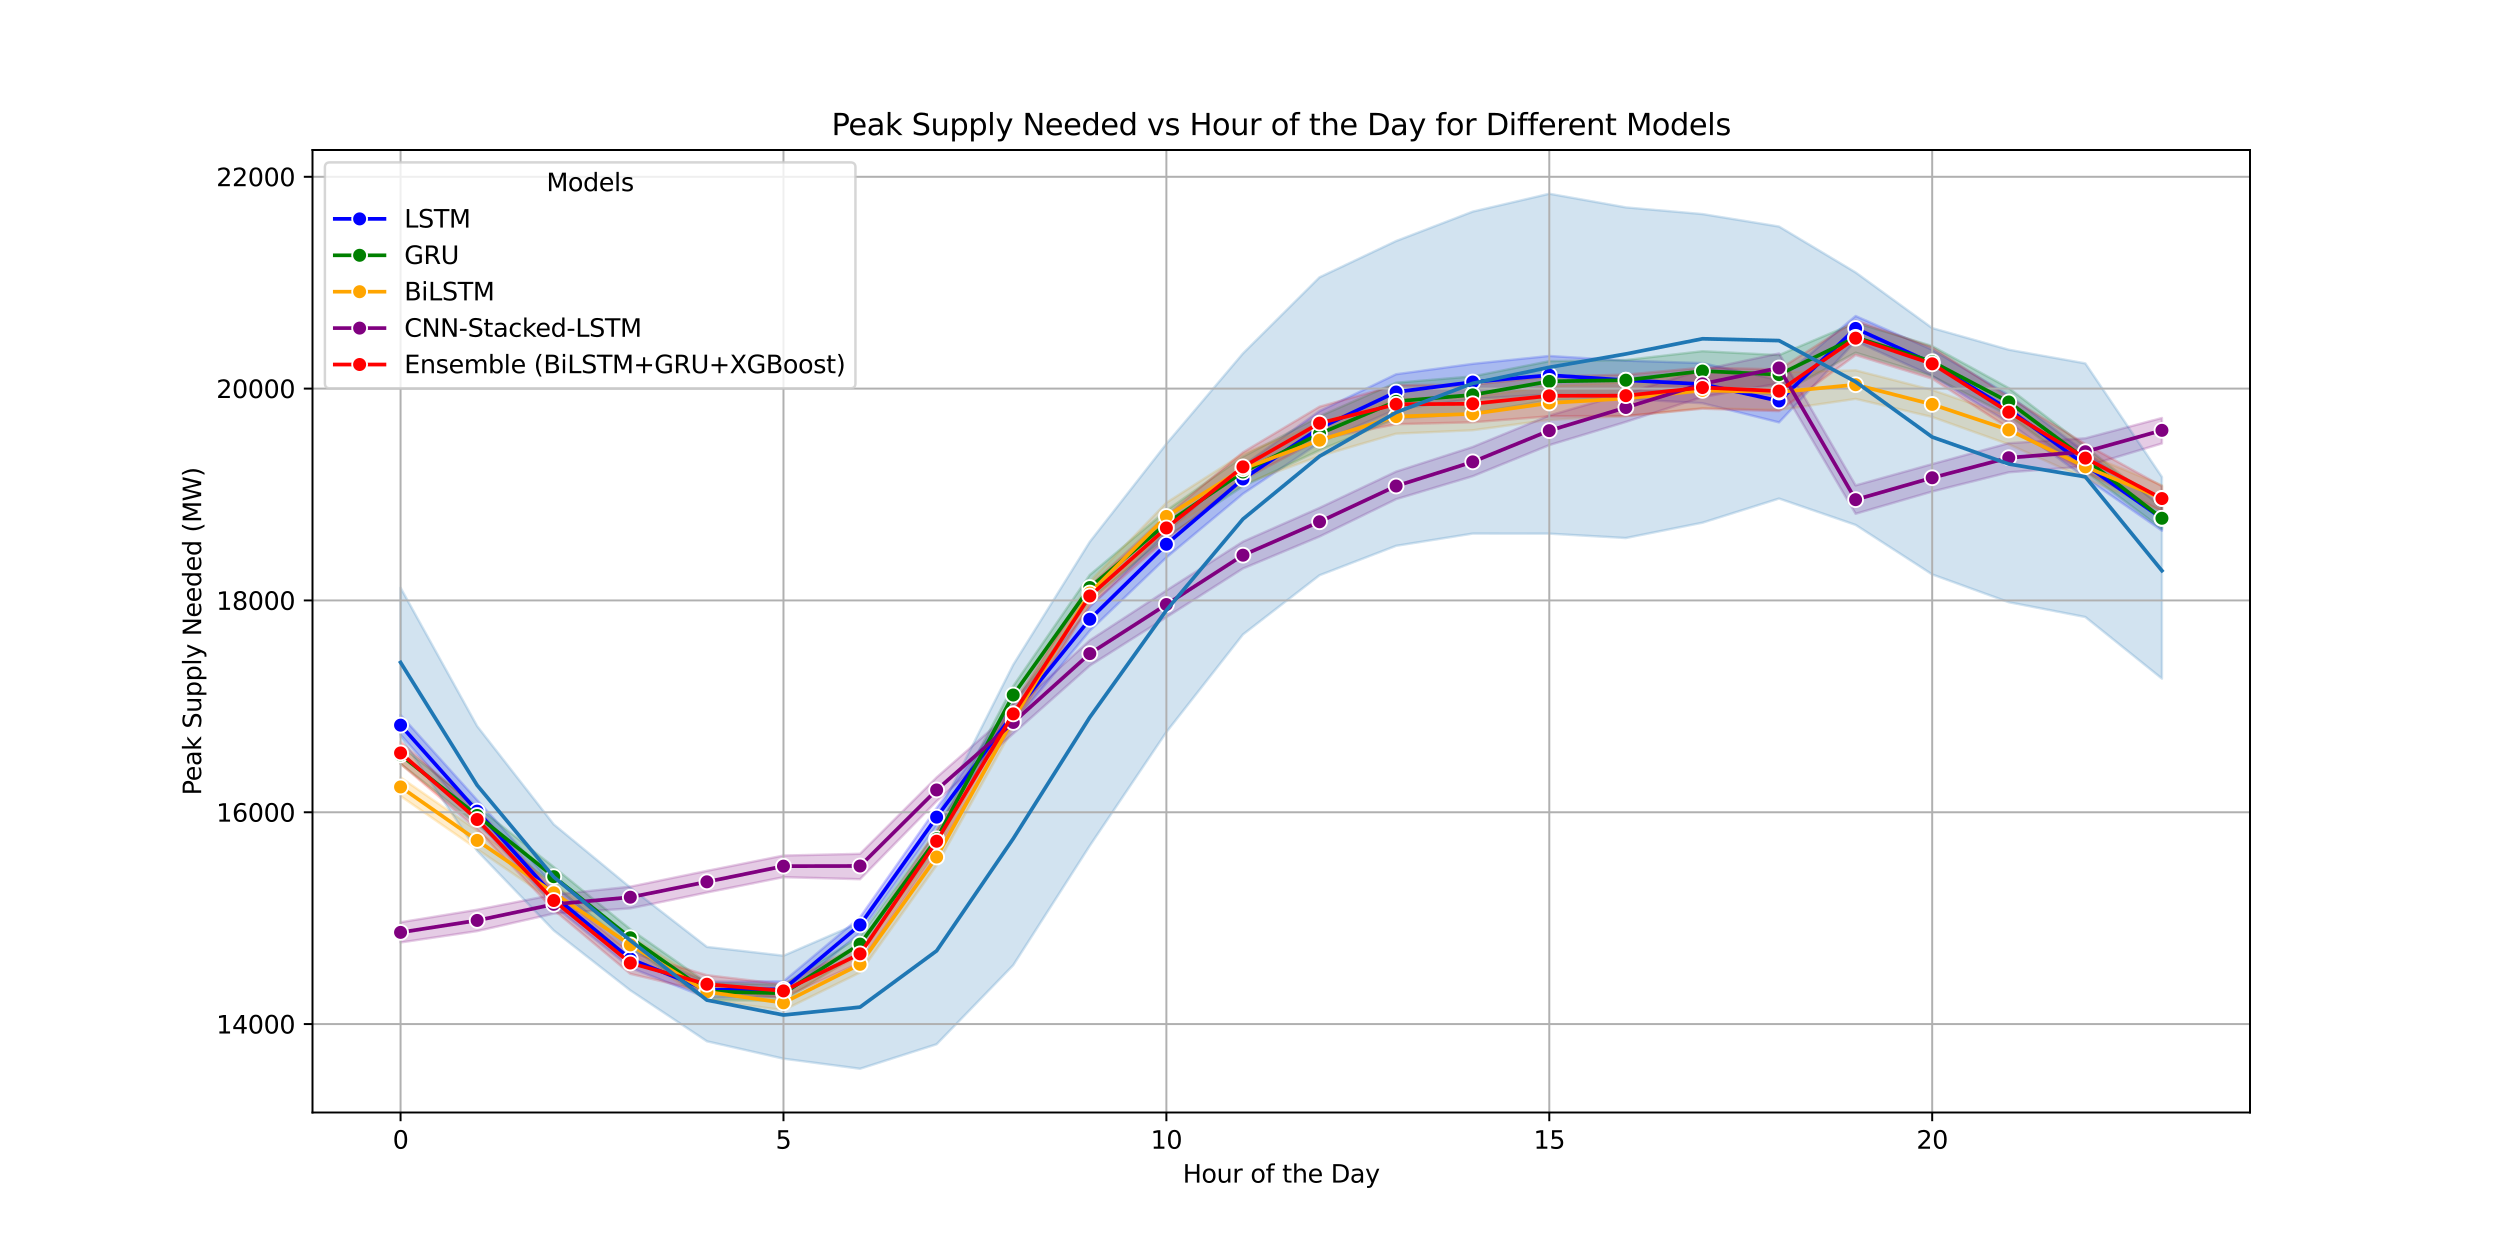<?xml version="1.0" encoding="utf-8" standalone="no"?>
<!DOCTYPE svg PUBLIC "-//W3C//DTD SVG 1.1//EN"
  "http://www.w3.org/Graphics/SVG/1.1/DTD/svg11.dtd">
<svg xmlns:xlink="http://www.w3.org/1999/xlink" width="1008pt" height="504pt" viewBox="0 0 1008 504" xmlns="http://www.w3.org/2000/svg" version="1.1">
 <defs>
  <style type="text/css">*{stroke-linejoin: round; stroke-linecap: butt}</style>
 </defs>
 <g id="figure_1">
  <g id="patch_1">
   <path d="M 0 504 
L 1008 504 
L 1008 0 
L 0 0 
z
" style="fill: #ffffff"/>
  </g>
  <g id="axes_1">
   <g id="patch_2">
    <path d="M 126 448.56 
L 907.2 448.56 
L 907.2 60.48 
L 126 60.48 
z
" style="fill: #ffffff"/>
   </g>
   <g id="PolyCollection_1">
    <defs>
     <path id="madea294d1d" d="M 161.509 -215.728 
L 161.509 -207.751 
L 192.387 -172.865 
L 223.264 -138.81 
L 254.142 -113.8 
L 285.019 -101.68 
L 315.896 -102.101 
L 346.774 -127.878 
L 377.651 -171.095 
L 408.529 -212.394 
L 439.406 -249.679 
L 470.284 -279.207 
L 501.161 -304.906 
L 532.039 -325.508 
L 562.916 -338.934 
L 593.794 -343.19 
L 624.671 -344.989 
L 655.549 -343.156 
L 686.426 -341.421 
L 717.304 -333.683 
L 748.181 -366.42 
L 779.058 -352.438 
L 809.936 -333.578 
L 840.813 -311.384 
L 871.691 -290.036 
L 871.691 -300.449 
L 871.691 -300.449 
L 840.813 -321.611 
L 809.936 -344.71 
L 779.058 -362.984 
L 748.181 -376.587 
L 717.304 -350.727 
L 686.426 -357.594 
L 655.549 -358.589 
L 624.671 -360.479 
L 593.794 -357.29 
L 562.916 -353.114 
L 532.039 -338.233 
L 501.161 -316.288 
L 470.284 -289.704 
L 439.406 -259.222 
L 408.529 -220.287 
L 377.651 -178.207 
L 346.774 -134.173 
L 315.896 -108.315 
L 285.019 -108.201 
L 254.142 -121.208 
L 223.264 -147.237 
L 192.387 -181.424 
L 161.509 -215.728 
z
" style="stroke: #0000ff; stroke-opacity: 0.2"/>
    </defs>
    <g clip-path="url(#p6e35765037)">
     <use xlink:href="#madea294d1d" x="0" y="504" style="fill: #0000ff; fill-opacity: 0.2; stroke: #0000ff; stroke-opacity: 0.2"/>
    </g>
   </g>
   <g id="PolyCollection_2">
    <defs>
     <path id="mf872796148" d="M 161.509 -203.305 
L 161.509 -196.052 
L 192.387 -171.492 
L 223.264 -147.05 
L 254.142 -122.192 
L 285.019 -100.728 
L 315.896 -100.506 
L 346.774 -119.952 
L 377.651 -162.575 
L 408.529 -219.931 
L 439.406 -261.97 
L 470.284 -287.455 
L 501.161 -307.935 
L 532.039 -322.468 
L 562.916 -335.183 
L 593.794 -337.282 
L 624.671 -342.72 
L 655.549 -343.22 
L 686.426 -346.8 
L 717.304 -344.957 
L 748.181 -361.798 
L 779.058 -352.342 
L 809.936 -336.379 
L 840.813 -313.997 
L 871.691 -290.695 
L 871.691 -299.463 
L 871.691 -299.463 
L 840.813 -323.957 
L 809.936 -347.512 
L 779.058 -364.45 
L 748.181 -373.887 
L 717.304 -360.82 
L 686.426 -362.398 
L 655.549 -358.843 
L 624.671 -358.379 
L 593.794 -352.234 
L 562.916 -349.683 
L 532.039 -336.15 
L 501.161 -319.875 
L 470.284 -298.133 
L 439.406 -272.202 
L 408.529 -227.371 
L 377.651 -169.069 
L 346.774 -126.488 
L 315.896 -106.971 
L 285.019 -107.773 
L 254.142 -129.336 
L 223.264 -154.433 
L 192.387 -178.805 
L 161.509 -203.305 
z
" style="stroke: #008000; stroke-opacity: 0.2"/>
    </defs>
    <g clip-path="url(#p6e35765037)">
     <use xlink:href="#mf872796148" x="0" y="504" style="fill: #008000; fill-opacity: 0.2; stroke: #008000; stroke-opacity: 0.2"/>
    </g>
   </g>
   <g id="PolyCollection_3">
    <defs>
     <path id="ma060d87caa" d="M 161.509 -190.566 
L 161.509 -183.022 
L 192.387 -161.616 
L 223.264 -140.484 
L 254.142 -119.79 
L 285.019 -100.802 
L 315.896 -96.694 
L 346.774 -111.898 
L 377.651 -155.073 
L 408.529 -210.511 
L 439.406 -260.55 
L 470.284 -290.296 
L 501.161 -308.802 
L 532.039 -320.076 
L 562.916 -329.138 
L 593.794 -330.53 
L 624.671 -334.708 
L 655.549 -336.215 
L 686.426 -339.48 
L 717.304 -338.668 
L 748.181 -343.169 
L 779.058 -335.861 
L 809.936 -324.844 
L 840.813 -310.997 
L 871.691 -297.909 
L 871.691 -308.358 
L 871.691 -308.358 
L 840.813 -321.067 
L 809.936 -336.164 
L 779.058 -346.771 
L 748.181 -354.69 
L 717.304 -353.964 
L 686.426 -353.869 
L 655.549 -349.881 
L 624.671 -348.328 
L 593.794 -343.9 
L 562.916 -343.269 
L 532.039 -333.492 
L 501.161 -321.043 
L 470.284 -301.291 
L 439.406 -269.469 
L 408.529 -217.453 
L 377.651 -161.928 
L 346.774 -118.755 
L 315.896 -102.513 
L 285.019 -107.372 
L 254.142 -126.451 
L 223.264 -147.57 
L 192.387 -169.091 
L 161.509 -190.566 
z
" style="stroke: #ffa500; stroke-opacity: 0.2"/>
    </defs>
    <g clip-path="url(#p6e35765037)">
     <use xlink:href="#ma060d87caa" x="0" y="504" style="fill: #ffa500; fill-opacity: 0.2; stroke: #ffa500; stroke-opacity: 0.2"/>
    </g>
   </g>
   <g id="PolyCollection_4">
    <defs>
     <path id="md20a9b4d56" d="M 161.509 -132.149 
L 161.509 -123.996 
L 192.387 -128.576 
L 223.264 -135.648 
L 254.142 -137.735 
L 285.019 -144.14 
L 315.896 -150.328 
L 346.774 -149.503 
L 377.651 -180.989 
L 408.529 -208.182 
L 439.406 -235.61 
L 470.284 -255.134 
L 501.161 -274.78 
L 532.039 -287.672 
L 562.916 -302.736 
L 593.794 -311.991 
L 624.671 -324.539 
L 655.549 -333.891 
L 686.426 -343.924 
L 717.304 -349.404 
L 748.181 -296.848 
L 779.058 -305.815 
L 809.936 -313.561 
L 840.813 -315.929 
L 871.691 -325.191 
L 871.691 -335.466 
L 871.691 -335.466 
L 840.813 -327.283 
L 809.936 -325.302 
L 779.058 -316.879 
L 748.181 -308.285 
L 717.304 -361.495 
L 686.426 -354.896 
L 655.549 -345.36 
L 624.671 -336.453 
L 593.794 -323.795 
L 562.916 -313.853 
L 532.039 -299.233 
L 501.161 -285.615 
L 470.284 -265.927 
L 439.406 -245.808 
L 408.529 -217.726 
L 377.651 -190.553 
L 346.774 -159.742 
L 315.896 -159.039 
L 285.019 -152.872 
L 254.142 -146.498 
L 223.264 -143.26 
L 192.387 -137.198 
L 161.509 -132.149 
z
" style="stroke: #800080; stroke-opacity: 0.2"/>
    </defs>
    <g clip-path="url(#p6e35765037)">
     <use xlink:href="#md20a9b4d56" x="0" y="504" style="fill: #800080; fill-opacity: 0.2; stroke: #800080; stroke-opacity: 0.2"/>
    </g>
   </g>
   <g id="PolyCollection_5">
    <defs>
     <path id="mffa51ea2aa" d="M 161.509 -204.914 
L 161.509 -195.989 
L 192.387 -169.641 
L 223.264 -137.144 
L 254.142 -111.349 
L 285.019 -103.96 
L 315.896 -101.78 
L 346.774 -115.814 
L 377.651 -160.636 
L 408.529 -212.494 
L 439.406 -259.757 
L 470.284 -286.508 
L 501.161 -310.557 
L 532.039 -326.889 
L 562.916 -332.963 
L 593.794 -333.735 
L 624.671 -336.147 
L 655.549 -336.269 
L 686.426 -339.214 
L 717.304 -338.24 
L 748.181 -360.833 
L 779.058 -351.295 
L 809.936 -331.409 
L 840.813 -313.769 
L 871.691 -297.859 
L 871.691 -307.974 
L 871.691 -307.974 
L 840.813 -324.959 
L 809.936 -343.904 
L 779.058 -363.975 
L 748.181 -374.728 
L 717.304 -355.062 
L 686.426 -355.762 
L 655.549 -352.961 
L 624.671 -352.164 
L 593.794 -348.868 
L 562.916 -348.737 
L 532.039 -340.02 
L 501.161 -321.641 
L 470.284 -296.086 
L 439.406 -267.768 
L 408.529 -220.237 
L 377.651 -169.181 
L 346.774 -123.103 
L 315.896 -107.108 
L 285.019 -110.82 
L 254.142 -120.017 
L 223.264 -144.759 
L 192.387 -177.659 
L 161.509 -204.914 
z
" style="stroke: #ff0000; stroke-opacity: 0.2"/>
    </defs>
    <g clip-path="url(#p6e35765037)">
     <use xlink:href="#mffa51ea2aa" x="0" y="504" style="fill: #ff0000; fill-opacity: 0.2; stroke: #ff0000; stroke-opacity: 0.2"/>
    </g>
   </g>
   <g id="PolyCollection_6">
    <defs>
     <path id="md6f88cf146" d="M 161.509 -267.013 
L 161.509 -206.782 
L 192.387 -160.934 
L 223.264 -128.829 
L 254.142 -104.675 
L 285.019 -84.147 
L 315.896 -77.133 
L 346.774 -73.08 
L 377.651 -82.962 
L 408.529 -114.83 
L 439.406 -163.002 
L 470.284 -208.802 
L 501.161 -248.176 
L 532.039 -272.058 
L 562.916 -283.93 
L 593.794 -288.862 
L 624.671 -288.83 
L 655.549 -287.069 
L 686.426 -293.25 
L 717.304 -302.976 
L 748.181 -292.353 
L 779.058 -272.389 
L 809.936 -261.19 
L 840.813 -255.211 
L 871.691 -230.389 
L 871.691 -311.688 
L 871.691 -311.688 
L 840.813 -357.478 
L 809.936 -362.987 
L 779.058 -371.72 
L 748.181 -394.161 
L 717.304 -412.652 
L 686.426 -417.681 
L 655.549 -420.371 
L 624.671 -425.88 
L 593.794 -418.674 
L 562.916 -406.823 
L 532.039 -392.197 
L 501.161 -361.492 
L 470.284 -325.044 
L 439.406 -285.542 
L 408.529 -235.973 
L 377.651 -174.809 
L 346.774 -132.008 
L 315.896 -118.652 
L 285.019 -122.208 
L 254.142 -146.15 
L 223.264 -171.628 
L 192.387 -211.215 
L 161.509 -267.013 
z
" style="stroke: #1f77b4; stroke-opacity: 0.2"/>
    </defs>
    <g clip-path="url(#p6e35765037)">
     <use xlink:href="#md6f88cf146" x="0" y="504" style="fill: #1f77b4; fill-opacity: 0.2; stroke: #1f77b4; stroke-opacity: 0.2"/>
    </g>
   </g>
   <g id="matplotlib.axis_1">
    <g id="xtick_1">
     <g id="line2d_1">
      <path d="M 161.509 448.56 
L 161.509 60.48 
" clip-path="url(#p6e35765037)" style="fill: none; stroke: #b0b0b0; stroke-width: 0.8; stroke-linecap: square"/>
     </g>
     <g id="line2d_2">
      <defs>
       <path id="mf807bd1ce1" d="M 0 0 
L 0 3.5 
" style="stroke: #000000; stroke-width: 0.8"/>
      </defs>
      <g>
       <use xlink:href="#mf807bd1ce1" x="161.509" y="448.56" style="stroke: #000000; stroke-width: 0.8"/>
      </g>
     </g>
     <g id="text_1">
      <!-- 0 -->
      <g transform="translate(158.328 463.158) scale(0.1 -0.1)">
       <defs>
        <path id="DejaVuSans-30" d="M 2034 4250 
Q 1547 4250 1301 3770 
Q 1056 3291 1056 2328 
Q 1056 1369 1301 889 
Q 1547 409 2034 409 
Q 2525 409 2770 889 
Q 3016 1369 3016 2328 
Q 3016 3291 2770 3770 
Q 2525 4250 2034 4250 
z
M 2034 4750 
Q 2819 4750 3233 4129 
Q 3647 3509 3647 2328 
Q 3647 1150 3233 529 
Q 2819 -91 2034 -91 
Q 1250 -91 836 529 
Q 422 1150 422 2328 
Q 422 3509 836 4129 
Q 1250 4750 2034 4750 
z
" transform="scale(0.016)"/>
       </defs>
       <use xlink:href="#DejaVuSans-30"/>
      </g>
     </g>
    </g>
    <g id="xtick_2">
     <g id="line2d_3">
      <path d="M 315.896 448.56 
L 315.896 60.48 
" clip-path="url(#p6e35765037)" style="fill: none; stroke: #b0b0b0; stroke-width: 0.8; stroke-linecap: square"/>
     </g>
     <g id="line2d_4">
      <g>
       <use xlink:href="#mf807bd1ce1" x="315.896" y="448.56" style="stroke: #000000; stroke-width: 0.8"/>
      </g>
     </g>
     <g id="text_2">
      <!-- 5 -->
      <g transform="translate(312.715 463.158) scale(0.1 -0.1)">
       <defs>
        <path id="DejaVuSans-35" d="M 691 4666 
L 3169 4666 
L 3169 4134 
L 1269 4134 
L 1269 2991 
Q 1406 3038 1543 3061 
Q 1681 3084 1819 3084 
Q 2600 3084 3056 2656 
Q 3513 2228 3513 1497 
Q 3513 744 3044 326 
Q 2575 -91 1722 -91 
Q 1428 -91 1123 -41 
Q 819 9 494 109 
L 494 744 
Q 775 591 1075 516 
Q 1375 441 1709 441 
Q 2250 441 2565 725 
Q 2881 1009 2881 1497 
Q 2881 1984 2565 2268 
Q 2250 2553 1709 2553 
Q 1456 2553 1204 2497 
Q 953 2441 691 2322 
L 691 4666 
z
" transform="scale(0.016)"/>
       </defs>
       <use xlink:href="#DejaVuSans-35"/>
      </g>
     </g>
    </g>
    <g id="xtick_3">
     <g id="line2d_5">
      <path d="M 470.284 448.56 
L 470.284 60.48 
" clip-path="url(#p6e35765037)" style="fill: none; stroke: #b0b0b0; stroke-width: 0.8; stroke-linecap: square"/>
     </g>
     <g id="line2d_6">
      <g>
       <use xlink:href="#mf807bd1ce1" x="470.284" y="448.56" style="stroke: #000000; stroke-width: 0.8"/>
      </g>
     </g>
     <g id="text_3">
      <!-- 10 -->
      <g transform="translate(463.921 463.158) scale(0.1 -0.1)">
       <defs>
        <path id="DejaVuSans-31" d="M 794 531 
L 1825 531 
L 1825 4091 
L 703 3866 
L 703 4441 
L 1819 4666 
L 2450 4666 
L 2450 531 
L 3481 531 
L 3481 0 
L 794 0 
L 794 531 
z
" transform="scale(0.016)"/>
       </defs>
       <use xlink:href="#DejaVuSans-31"/>
       <use xlink:href="#DejaVuSans-30" x="63.623"/>
      </g>
     </g>
    </g>
    <g id="xtick_4">
     <g id="line2d_7">
      <path d="M 624.671 448.56 
L 624.671 60.48 
" clip-path="url(#p6e35765037)" style="fill: none; stroke: #b0b0b0; stroke-width: 0.8; stroke-linecap: square"/>
     </g>
     <g id="line2d_8">
      <g>
       <use xlink:href="#mf807bd1ce1" x="624.671" y="448.56" style="stroke: #000000; stroke-width: 0.8"/>
      </g>
     </g>
     <g id="text_4">
      <!-- 15 -->
      <g transform="translate(618.309 463.158) scale(0.1 -0.1)">
       <use xlink:href="#DejaVuSans-31"/>
       <use xlink:href="#DejaVuSans-35" x="63.623"/>
      </g>
     </g>
    </g>
    <g id="xtick_5">
     <g id="line2d_9">
      <path d="M 779.058 448.56 
L 779.058 60.48 
" clip-path="url(#p6e35765037)" style="fill: none; stroke: #b0b0b0; stroke-width: 0.8; stroke-linecap: square"/>
     </g>
     <g id="line2d_10">
      <g>
       <use xlink:href="#mf807bd1ce1" x="779.058" y="448.56" style="stroke: #000000; stroke-width: 0.8"/>
      </g>
     </g>
     <g id="text_5">
      <!-- 20 -->
      <g transform="translate(772.696 463.158) scale(0.1 -0.1)">
       <defs>
        <path id="DejaVuSans-32" d="M 1228 531 
L 3431 531 
L 3431 0 
L 469 0 
L 469 531 
Q 828 903 1448 1529 
Q 2069 2156 2228 2338 
Q 2531 2678 2651 2914 
Q 2772 3150 2772 3378 
Q 2772 3750 2511 3984 
Q 2250 4219 1831 4219 
Q 1534 4219 1204 4116 
Q 875 4013 500 3803 
L 500 4441 
Q 881 4594 1212 4672 
Q 1544 4750 1819 4750 
Q 2544 4750 2975 4387 
Q 3406 4025 3406 3419 
Q 3406 3131 3298 2873 
Q 3191 2616 2906 2266 
Q 2828 2175 2409 1742 
Q 1991 1309 1228 531 
z
" transform="scale(0.016)"/>
       </defs>
       <use xlink:href="#DejaVuSans-32"/>
       <use xlink:href="#DejaVuSans-30" x="63.623"/>
      </g>
     </g>
    </g>
    <g id="text_6">
     <!-- Hour of the Day -->
     <g transform="translate(476.891 476.837) scale(0.1 -0.1)">
      <defs>
       <path id="DejaVuSans-48" d="M 628 4666 
L 1259 4666 
L 1259 2753 
L 3553 2753 
L 3553 4666 
L 4184 4666 
L 4184 0 
L 3553 0 
L 3553 2222 
L 1259 2222 
L 1259 0 
L 628 0 
L 628 4666 
z
" transform="scale(0.016)"/>
       <path id="DejaVuSans-6f" d="M 1959 3097 
Q 1497 3097 1228 2736 
Q 959 2375 959 1747 
Q 959 1119 1226 758 
Q 1494 397 1959 397 
Q 2419 397 2687 759 
Q 2956 1122 2956 1747 
Q 2956 2369 2687 2733 
Q 2419 3097 1959 3097 
z
M 1959 3584 
Q 2709 3584 3137 3096 
Q 3566 2609 3566 1747 
Q 3566 888 3137 398 
Q 2709 -91 1959 -91 
Q 1206 -91 779 398 
Q 353 888 353 1747 
Q 353 2609 779 3096 
Q 1206 3584 1959 3584 
z
" transform="scale(0.016)"/>
       <path id="DejaVuSans-75" d="M 544 1381 
L 544 3500 
L 1119 3500 
L 1119 1403 
Q 1119 906 1312 657 
Q 1506 409 1894 409 
Q 2359 409 2629 706 
Q 2900 1003 2900 1516 
L 2900 3500 
L 3475 3500 
L 3475 0 
L 2900 0 
L 2900 538 
Q 2691 219 2414 64 
Q 2138 -91 1772 -91 
Q 1169 -91 856 284 
Q 544 659 544 1381 
z
M 1991 3584 
L 1991 3584 
z
" transform="scale(0.016)"/>
       <path id="DejaVuSans-72" d="M 2631 2963 
Q 2534 3019 2420 3045 
Q 2306 3072 2169 3072 
Q 1681 3072 1420 2755 
Q 1159 2438 1159 1844 
L 1159 0 
L 581 0 
L 581 3500 
L 1159 3500 
L 1159 2956 
Q 1341 3275 1631 3429 
Q 1922 3584 2338 3584 
Q 2397 3584 2469 3576 
Q 2541 3569 2628 3553 
L 2631 2963 
z
" transform="scale(0.016)"/>
       <path id="DejaVuSans-20" transform="scale(0.016)"/>
       <path id="DejaVuSans-66" d="M 2375 4863 
L 2375 4384 
L 1825 4384 
Q 1516 4384 1395 4259 
Q 1275 4134 1275 3809 
L 1275 3500 
L 2222 3500 
L 2222 3053 
L 1275 3053 
L 1275 0 
L 697 0 
L 697 3053 
L 147 3053 
L 147 3500 
L 697 3500 
L 697 3744 
Q 697 4328 969 4595 
Q 1241 4863 1831 4863 
L 2375 4863 
z
" transform="scale(0.016)"/>
       <path id="DejaVuSans-74" d="M 1172 4494 
L 1172 3500 
L 2356 3500 
L 2356 3053 
L 1172 3053 
L 1172 1153 
Q 1172 725 1289 603 
Q 1406 481 1766 481 
L 2356 481 
L 2356 0 
L 1766 0 
Q 1100 0 847 248 
Q 594 497 594 1153 
L 594 3053 
L 172 3053 
L 172 3500 
L 594 3500 
L 594 4494 
L 1172 4494 
z
" transform="scale(0.016)"/>
       <path id="DejaVuSans-68" d="M 3513 2113 
L 3513 0 
L 2938 0 
L 2938 2094 
Q 2938 2591 2744 2837 
Q 2550 3084 2163 3084 
Q 1697 3084 1428 2787 
Q 1159 2491 1159 1978 
L 1159 0 
L 581 0 
L 581 4863 
L 1159 4863 
L 1159 2956 
Q 1366 3272 1645 3428 
Q 1925 3584 2291 3584 
Q 2894 3584 3203 3211 
Q 3513 2838 3513 2113 
z
" transform="scale(0.016)"/>
       <path id="DejaVuSans-65" d="M 3597 1894 
L 3597 1613 
L 953 1613 
Q 991 1019 1311 708 
Q 1631 397 2203 397 
Q 2534 397 2845 478 
Q 3156 559 3463 722 
L 3463 178 
Q 3153 47 2828 -22 
Q 2503 -91 2169 -91 
Q 1331 -91 842 396 
Q 353 884 353 1716 
Q 353 2575 817 3079 
Q 1281 3584 2069 3584 
Q 2775 3584 3186 3129 
Q 3597 2675 3597 1894 
z
M 3022 2063 
Q 3016 2534 2758 2815 
Q 2500 3097 2075 3097 
Q 1594 3097 1305 2825 
Q 1016 2553 972 2059 
L 3022 2063 
z
" transform="scale(0.016)"/>
       <path id="DejaVuSans-44" d="M 1259 4147 
L 1259 519 
L 2022 519 
Q 2988 519 3436 956 
Q 3884 1394 3884 2338 
Q 3884 3275 3436 3711 
Q 2988 4147 2022 4147 
L 1259 4147 
z
M 628 4666 
L 1925 4666 
Q 3281 4666 3915 4102 
Q 4550 3538 4550 2338 
Q 4550 1131 3912 565 
Q 3275 0 1925 0 
L 628 0 
L 628 4666 
z
" transform="scale(0.016)"/>
       <path id="DejaVuSans-61" d="M 2194 1759 
Q 1497 1759 1228 1600 
Q 959 1441 959 1056 
Q 959 750 1161 570 
Q 1363 391 1709 391 
Q 2188 391 2477 730 
Q 2766 1069 2766 1631 
L 2766 1759 
L 2194 1759 
z
M 3341 1997 
L 3341 0 
L 2766 0 
L 2766 531 
Q 2569 213 2275 61 
Q 1981 -91 1556 -91 
Q 1019 -91 701 211 
Q 384 513 384 1019 
Q 384 1609 779 1909 
Q 1175 2209 1959 2209 
L 2766 2209 
L 2766 2266 
Q 2766 2663 2505 2880 
Q 2244 3097 1772 3097 
Q 1472 3097 1187 3025 
Q 903 2953 641 2809 
L 641 3341 
Q 956 3463 1253 3523 
Q 1550 3584 1831 3584 
Q 2591 3584 2966 3190 
Q 3341 2797 3341 1997 
z
" transform="scale(0.016)"/>
       <path id="DejaVuSans-79" d="M 2059 -325 
Q 1816 -950 1584 -1140 
Q 1353 -1331 966 -1331 
L 506 -1331 
L 506 -850 
L 844 -850 
Q 1081 -850 1212 -737 
Q 1344 -625 1503 -206 
L 1606 56 
L 191 3500 
L 800 3500 
L 1894 763 
L 2988 3500 
L 3597 3500 
L 2059 -325 
z
" transform="scale(0.016)"/>
      </defs>
      <use xlink:href="#DejaVuSans-48"/>
      <use xlink:href="#DejaVuSans-6f" x="75.195"/>
      <use xlink:href="#DejaVuSans-75" x="136.377"/>
      <use xlink:href="#DejaVuSans-72" x="199.756"/>
      <use xlink:href="#DejaVuSans-20" x="240.869"/>
      <use xlink:href="#DejaVuSans-6f" x="272.656"/>
      <use xlink:href="#DejaVuSans-66" x="333.838"/>
      <use xlink:href="#DejaVuSans-20" x="369.043"/>
      <use xlink:href="#DejaVuSans-74" x="400.83"/>
      <use xlink:href="#DejaVuSans-68" x="440.039"/>
      <use xlink:href="#DejaVuSans-65" x="503.418"/>
      <use xlink:href="#DejaVuSans-20" x="564.941"/>
      <use xlink:href="#DejaVuSans-44" x="596.729"/>
      <use xlink:href="#DejaVuSans-61" x="673.73"/>
      <use xlink:href="#DejaVuSans-79" x="735.01"/>
     </g>
    </g>
   </g>
   <g id="matplotlib.axis_2">
    <g id="ytick_1">
     <g id="line2d_11">
      <path d="M 126 412.913 
L 907.2 412.913 
" clip-path="url(#p6e35765037)" style="fill: none; stroke: #b0b0b0; stroke-width: 0.8; stroke-linecap: square"/>
     </g>
     <g id="line2d_12">
      <defs>
       <path id="m847f4d49cc" d="M 0 0 
L -3.5 0 
" style="stroke: #000000; stroke-width: 0.8"/>
      </defs>
      <g>
       <use xlink:href="#m847f4d49cc" x="126" y="412.913" style="stroke: #000000; stroke-width: 0.8"/>
      </g>
     </g>
     <g id="text_7">
      <!-- 14000 -->
      <g transform="translate(87.188 416.713) scale(0.1 -0.1)">
       <defs>
        <path id="DejaVuSans-34" d="M 2419 4116 
L 825 1625 
L 2419 1625 
L 2419 4116 
z
M 2253 4666 
L 3047 4666 
L 3047 1625 
L 3713 1625 
L 3713 1100 
L 3047 1100 
L 3047 0 
L 2419 0 
L 2419 1100 
L 313 1100 
L 313 1709 
L 2253 4666 
z
" transform="scale(0.016)"/>
       </defs>
       <use xlink:href="#DejaVuSans-31"/>
       <use xlink:href="#DejaVuSans-34" x="63.623"/>
       <use xlink:href="#DejaVuSans-30" x="127.246"/>
       <use xlink:href="#DejaVuSans-30" x="190.869"/>
       <use xlink:href="#DejaVuSans-30" x="254.492"/>
      </g>
     </g>
    </g>
    <g id="ytick_2">
     <g id="line2d_13">
      <path d="M 126 327.504 
L 907.2 327.504 
" clip-path="url(#p6e35765037)" style="fill: none; stroke: #b0b0b0; stroke-width: 0.8; stroke-linecap: square"/>
     </g>
     <g id="line2d_14">
      <g>
       <use xlink:href="#m847f4d49cc" x="126" y="327.504" style="stroke: #000000; stroke-width: 0.8"/>
      </g>
     </g>
     <g id="text_8">
      <!-- 16000 -->
      <g transform="translate(87.188 331.303) scale(0.1 -0.1)">
       <defs>
        <path id="DejaVuSans-36" d="M 2113 2584 
Q 1688 2584 1439 2293 
Q 1191 2003 1191 1497 
Q 1191 994 1439 701 
Q 1688 409 2113 409 
Q 2538 409 2786 701 
Q 3034 994 3034 1497 
Q 3034 2003 2786 2293 
Q 2538 2584 2113 2584 
z
M 3366 4563 
L 3366 3988 
Q 3128 4100 2886 4159 
Q 2644 4219 2406 4219 
Q 1781 4219 1451 3797 
Q 1122 3375 1075 2522 
Q 1259 2794 1537 2939 
Q 1816 3084 2150 3084 
Q 2853 3084 3261 2657 
Q 3669 2231 3669 1497 
Q 3669 778 3244 343 
Q 2819 -91 2113 -91 
Q 1303 -91 875 529 
Q 447 1150 447 2328 
Q 447 3434 972 4092 
Q 1497 4750 2381 4750 
Q 2619 4750 2861 4703 
Q 3103 4656 3366 4563 
z
" transform="scale(0.016)"/>
       </defs>
       <use xlink:href="#DejaVuSans-31"/>
       <use xlink:href="#DejaVuSans-36" x="63.623"/>
       <use xlink:href="#DejaVuSans-30" x="127.246"/>
       <use xlink:href="#DejaVuSans-30" x="190.869"/>
       <use xlink:href="#DejaVuSans-30" x="254.492"/>
      </g>
     </g>
    </g>
    <g id="ytick_3">
     <g id="line2d_15">
      <path d="M 126 242.095 
L 907.2 242.095 
" clip-path="url(#p6e35765037)" style="fill: none; stroke: #b0b0b0; stroke-width: 0.8; stroke-linecap: square"/>
     </g>
     <g id="line2d_16">
      <g>
       <use xlink:href="#m847f4d49cc" x="126" y="242.095" style="stroke: #000000; stroke-width: 0.8"/>
      </g>
     </g>
     <g id="text_9">
      <!-- 18000 -->
      <g transform="translate(87.188 245.894) scale(0.1 -0.1)">
       <defs>
        <path id="DejaVuSans-38" d="M 2034 2216 
Q 1584 2216 1326 1975 
Q 1069 1734 1069 1313 
Q 1069 891 1326 650 
Q 1584 409 2034 409 
Q 2484 409 2743 651 
Q 3003 894 3003 1313 
Q 3003 1734 2745 1975 
Q 2488 2216 2034 2216 
z
M 1403 2484 
Q 997 2584 770 2862 
Q 544 3141 544 3541 
Q 544 4100 942 4425 
Q 1341 4750 2034 4750 
Q 2731 4750 3128 4425 
Q 3525 4100 3525 3541 
Q 3525 3141 3298 2862 
Q 3072 2584 2669 2484 
Q 3125 2378 3379 2068 
Q 3634 1759 3634 1313 
Q 3634 634 3220 271 
Q 2806 -91 2034 -91 
Q 1263 -91 848 271 
Q 434 634 434 1313 
Q 434 1759 690 2068 
Q 947 2378 1403 2484 
z
M 1172 3481 
Q 1172 3119 1398 2916 
Q 1625 2713 2034 2713 
Q 2441 2713 2670 2916 
Q 2900 3119 2900 3481 
Q 2900 3844 2670 4047 
Q 2441 4250 2034 4250 
Q 1625 4250 1398 4047 
Q 1172 3844 1172 3481 
z
" transform="scale(0.016)"/>
       </defs>
       <use xlink:href="#DejaVuSans-31"/>
       <use xlink:href="#DejaVuSans-38" x="63.623"/>
       <use xlink:href="#DejaVuSans-30" x="127.246"/>
       <use xlink:href="#DejaVuSans-30" x="190.869"/>
       <use xlink:href="#DejaVuSans-30" x="254.492"/>
      </g>
     </g>
    </g>
    <g id="ytick_4">
     <g id="line2d_17">
      <path d="M 126 156.686 
L 907.2 156.686 
" clip-path="url(#p6e35765037)" style="fill: none; stroke: #b0b0b0; stroke-width: 0.8; stroke-linecap: square"/>
     </g>
     <g id="line2d_18">
      <g>
       <use xlink:href="#m847f4d49cc" x="126" y="156.686" style="stroke: #000000; stroke-width: 0.8"/>
      </g>
     </g>
     <g id="text_10">
      <!-- 20000 -->
      <g transform="translate(87.188 160.485) scale(0.1 -0.1)">
       <use xlink:href="#DejaVuSans-32"/>
       <use xlink:href="#DejaVuSans-30" x="63.623"/>
       <use xlink:href="#DejaVuSans-30" x="127.246"/>
       <use xlink:href="#DejaVuSans-30" x="190.869"/>
       <use xlink:href="#DejaVuSans-30" x="254.492"/>
      </g>
     </g>
    </g>
    <g id="ytick_5">
     <g id="line2d_19">
      <path d="M 126 71.277 
L 907.2 71.277 
" clip-path="url(#p6e35765037)" style="fill: none; stroke: #b0b0b0; stroke-width: 0.8; stroke-linecap: square"/>
     </g>
     <g id="line2d_20">
      <g>
       <use xlink:href="#m847f4d49cc" x="126" y="71.277" style="stroke: #000000; stroke-width: 0.8"/>
      </g>
     </g>
     <g id="text_11">
      <!-- 22000 -->
      <g transform="translate(87.188 75.076) scale(0.1 -0.1)">
       <use xlink:href="#DejaVuSans-32"/>
       <use xlink:href="#DejaVuSans-32" x="63.623"/>
       <use xlink:href="#DejaVuSans-30" x="127.246"/>
       <use xlink:href="#DejaVuSans-30" x="190.869"/>
       <use xlink:href="#DejaVuSans-30" x="254.492"/>
      </g>
     </g>
    </g>
    <g id="text_12">
     <!-- Peak Supply Needed (MW) -->
     <g transform="translate(81.108 320.675) rotate(-90) scale(0.1 -0.1)">
      <defs>
       <path id="DejaVuSans-50" d="M 1259 4147 
L 1259 2394 
L 2053 2394 
Q 2494 2394 2734 2622 
Q 2975 2850 2975 3272 
Q 2975 3691 2734 3919 
Q 2494 4147 2053 4147 
L 1259 4147 
z
M 628 4666 
L 2053 4666 
Q 2838 4666 3239 4311 
Q 3641 3956 3641 3272 
Q 3641 2581 3239 2228 
Q 2838 1875 2053 1875 
L 1259 1875 
L 1259 0 
L 628 0 
L 628 4666 
z
" transform="scale(0.016)"/>
       <path id="DejaVuSans-6b" d="M 581 4863 
L 1159 4863 
L 1159 1991 
L 2875 3500 
L 3609 3500 
L 1753 1863 
L 3688 0 
L 2938 0 
L 1159 1709 
L 1159 0 
L 581 0 
L 581 4863 
z
" transform="scale(0.016)"/>
       <path id="DejaVuSans-53" d="M 3425 4513 
L 3425 3897 
Q 3066 4069 2747 4153 
Q 2428 4238 2131 4238 
Q 1616 4238 1336 4038 
Q 1056 3838 1056 3469 
Q 1056 3159 1242 3001 
Q 1428 2844 1947 2747 
L 2328 2669 
Q 3034 2534 3370 2195 
Q 3706 1856 3706 1288 
Q 3706 609 3251 259 
Q 2797 -91 1919 -91 
Q 1588 -91 1214 -16 
Q 841 59 441 206 
L 441 856 
Q 825 641 1194 531 
Q 1563 422 1919 422 
Q 2459 422 2753 634 
Q 3047 847 3047 1241 
Q 3047 1584 2836 1778 
Q 2625 1972 2144 2069 
L 1759 2144 
Q 1053 2284 737 2584 
Q 422 2884 422 3419 
Q 422 4038 858 4394 
Q 1294 4750 2059 4750 
Q 2388 4750 2728 4690 
Q 3069 4631 3425 4513 
z
" transform="scale(0.016)"/>
       <path id="DejaVuSans-70" d="M 1159 525 
L 1159 -1331 
L 581 -1331 
L 581 3500 
L 1159 3500 
L 1159 2969 
Q 1341 3281 1617 3432 
Q 1894 3584 2278 3584 
Q 2916 3584 3314 3078 
Q 3713 2572 3713 1747 
Q 3713 922 3314 415 
Q 2916 -91 2278 -91 
Q 1894 -91 1617 61 
Q 1341 213 1159 525 
z
M 3116 1747 
Q 3116 2381 2855 2742 
Q 2594 3103 2138 3103 
Q 1681 3103 1420 2742 
Q 1159 2381 1159 1747 
Q 1159 1113 1420 752 
Q 1681 391 2138 391 
Q 2594 391 2855 752 
Q 3116 1113 3116 1747 
z
" transform="scale(0.016)"/>
       <path id="DejaVuSans-6c" d="M 603 4863 
L 1178 4863 
L 1178 0 
L 603 0 
L 603 4863 
z
" transform="scale(0.016)"/>
       <path id="DejaVuSans-4e" d="M 628 4666 
L 1478 4666 
L 3547 763 
L 3547 4666 
L 4159 4666 
L 4159 0 
L 3309 0 
L 1241 3903 
L 1241 0 
L 628 0 
L 628 4666 
z
" transform="scale(0.016)"/>
       <path id="DejaVuSans-64" d="M 2906 2969 
L 2906 4863 
L 3481 4863 
L 3481 0 
L 2906 0 
L 2906 525 
Q 2725 213 2448 61 
Q 2172 -91 1784 -91 
Q 1150 -91 751 415 
Q 353 922 353 1747 
Q 353 2572 751 3078 
Q 1150 3584 1784 3584 
Q 2172 3584 2448 3432 
Q 2725 3281 2906 2969 
z
M 947 1747 
Q 947 1113 1208 752 
Q 1469 391 1925 391 
Q 2381 391 2643 752 
Q 2906 1113 2906 1747 
Q 2906 2381 2643 2742 
Q 2381 3103 1925 3103 
Q 1469 3103 1208 2742 
Q 947 2381 947 1747 
z
" transform="scale(0.016)"/>
       <path id="DejaVuSans-28" d="M 1984 4856 
Q 1566 4138 1362 3434 
Q 1159 2731 1159 2009 
Q 1159 1288 1364 580 
Q 1569 -128 1984 -844 
L 1484 -844 
Q 1016 -109 783 600 
Q 550 1309 550 2009 
Q 550 2706 781 3412 
Q 1013 4119 1484 4856 
L 1984 4856 
z
" transform="scale(0.016)"/>
       <path id="DejaVuSans-4d" d="M 628 4666 
L 1569 4666 
L 2759 1491 
L 3956 4666 
L 4897 4666 
L 4897 0 
L 4281 0 
L 4281 4097 
L 3078 897 
L 2444 897 
L 1241 4097 
L 1241 0 
L 628 0 
L 628 4666 
z
" transform="scale(0.016)"/>
       <path id="DejaVuSans-57" d="M 213 4666 
L 850 4666 
L 1831 722 
L 2809 4666 
L 3519 4666 
L 4500 722 
L 5478 4666 
L 6119 4666 
L 4947 0 
L 4153 0 
L 3169 4050 
L 2175 0 
L 1381 0 
L 213 4666 
z
" transform="scale(0.016)"/>
       <path id="DejaVuSans-29" d="M 513 4856 
L 1013 4856 
Q 1481 4119 1714 3412 
Q 1947 2706 1947 2009 
Q 1947 1309 1714 600 
Q 1481 -109 1013 -844 
L 513 -844 
Q 928 -128 1133 580 
Q 1338 1288 1338 2009 
Q 1338 2731 1133 3434 
Q 928 4138 513 4856 
z
" transform="scale(0.016)"/>
      </defs>
      <use xlink:href="#DejaVuSans-50"/>
      <use xlink:href="#DejaVuSans-65" x="56.678"/>
      <use xlink:href="#DejaVuSans-61" x="118.201"/>
      <use xlink:href="#DejaVuSans-6b" x="179.48"/>
      <use xlink:href="#DejaVuSans-20" x="237.391"/>
      <use xlink:href="#DejaVuSans-53" x="269.178"/>
      <use xlink:href="#DejaVuSans-75" x="332.654"/>
      <use xlink:href="#DejaVuSans-70" x="396.033"/>
      <use xlink:href="#DejaVuSans-70" x="459.51"/>
      <use xlink:href="#DejaVuSans-6c" x="522.986"/>
      <use xlink:href="#DejaVuSans-79" x="550.77"/>
      <use xlink:href="#DejaVuSans-20" x="609.949"/>
      <use xlink:href="#DejaVuSans-4e" x="641.736"/>
      <use xlink:href="#DejaVuSans-65" x="716.541"/>
      <use xlink:href="#DejaVuSans-65" x="778.064"/>
      <use xlink:href="#DejaVuSans-64" x="839.588"/>
      <use xlink:href="#DejaVuSans-65" x="903.064"/>
      <use xlink:href="#DejaVuSans-64" x="964.588"/>
      <use xlink:href="#DejaVuSans-20" x="1028.064"/>
      <use xlink:href="#DejaVuSans-28" x="1059.852"/>
      <use xlink:href="#DejaVuSans-4d" x="1098.865"/>
      <use xlink:href="#DejaVuSans-57" x="1185.145"/>
      <use xlink:href="#DejaVuSans-29" x="1284.021"/>
     </g>
    </g>
   </g>
   <g id="line2d_21">
    <path d="M 161.509 292.38 
L 192.387 327.048 
L 223.264 361.249 
L 254.142 386.659 
L 285.019 399.166 
L 315.896 398.887 
L 346.774 372.935 
L 377.651 329.469 
L 408.529 287.845 
L 439.406 249.684 
L 470.284 219.448 
L 501.161 193.117 
L 532.039 172.615 
L 562.916 158.056 
L 593.794 154.031 
L 624.671 151.269 
L 655.549 153.291 
L 686.426 154.897 
L 717.304 161.656 
L 748.181 132.425 
L 779.058 146.454 
L 809.936 165.053 
L 840.813 187.477 
L 871.691 208.991 
" clip-path="url(#p6e35765037)" style="fill: none; stroke: #0000ff; stroke-width: 1.5; stroke-linecap: square"/>
    <defs>
     <path id="m1d635cb99e" d="M 0 3 
C 0.796 3 1.559 2.684 2.121 2.121 
C 2.684 1.559 3 0.796 3 0 
C 3 -0.796 2.684 -1.559 2.121 -2.121 
C 1.559 -2.684 0.796 -3 0 -3 
C -0.796 -3 -1.559 -2.684 -2.121 -2.121 
C -2.684 -1.559 -3 -0.796 -3 0 
C -3 0.796 -2.684 1.559 -2.121 2.121 
C -1.559 2.684 -0.796 3 0 3 
z
" style="stroke: #ffffff; stroke-width: 0.75"/>
    </defs>
    <g clip-path="url(#p6e35765037)">
     <use xlink:href="#m1d635cb99e" x="161.509" y="292.38" style="fill: #0000ff; stroke: #ffffff; stroke-width: 0.75"/>
     <use xlink:href="#m1d635cb99e" x="192.387" y="327.048" style="fill: #0000ff; stroke: #ffffff; stroke-width: 0.75"/>
     <use xlink:href="#m1d635cb99e" x="223.264" y="361.249" style="fill: #0000ff; stroke: #ffffff; stroke-width: 0.75"/>
     <use xlink:href="#m1d635cb99e" x="254.142" y="386.659" style="fill: #0000ff; stroke: #ffffff; stroke-width: 0.75"/>
     <use xlink:href="#m1d635cb99e" x="285.019" y="399.166" style="fill: #0000ff; stroke: #ffffff; stroke-width: 0.75"/>
     <use xlink:href="#m1d635cb99e" x="315.896" y="398.887" style="fill: #0000ff; stroke: #ffffff; stroke-width: 0.75"/>
     <use xlink:href="#m1d635cb99e" x="346.774" y="372.935" style="fill: #0000ff; stroke: #ffffff; stroke-width: 0.75"/>
     <use xlink:href="#m1d635cb99e" x="377.651" y="329.469" style="fill: #0000ff; stroke: #ffffff; stroke-width: 0.75"/>
     <use xlink:href="#m1d635cb99e" x="408.529" y="287.845" style="fill: #0000ff; stroke: #ffffff; stroke-width: 0.75"/>
     <use xlink:href="#m1d635cb99e" x="439.406" y="249.684" style="fill: #0000ff; stroke: #ffffff; stroke-width: 0.75"/>
     <use xlink:href="#m1d635cb99e" x="470.284" y="219.448" style="fill: #0000ff; stroke: #ffffff; stroke-width: 0.75"/>
     <use xlink:href="#m1d635cb99e" x="501.161" y="193.117" style="fill: #0000ff; stroke: #ffffff; stroke-width: 0.75"/>
     <use xlink:href="#m1d635cb99e" x="532.039" y="172.615" style="fill: #0000ff; stroke: #ffffff; stroke-width: 0.75"/>
     <use xlink:href="#m1d635cb99e" x="562.916" y="158.056" style="fill: #0000ff; stroke: #ffffff; stroke-width: 0.75"/>
     <use xlink:href="#m1d635cb99e" x="593.794" y="154.031" style="fill: #0000ff; stroke: #ffffff; stroke-width: 0.75"/>
     <use xlink:href="#m1d635cb99e" x="624.671" y="151.269" style="fill: #0000ff; stroke: #ffffff; stroke-width: 0.75"/>
     <use xlink:href="#m1d635cb99e" x="655.549" y="153.291" style="fill: #0000ff; stroke: #ffffff; stroke-width: 0.75"/>
     <use xlink:href="#m1d635cb99e" x="686.426" y="154.897" style="fill: #0000ff; stroke: #ffffff; stroke-width: 0.75"/>
     <use xlink:href="#m1d635cb99e" x="717.304" y="161.656" style="fill: #0000ff; stroke: #ffffff; stroke-width: 0.75"/>
     <use xlink:href="#m1d635cb99e" x="748.181" y="132.425" style="fill: #0000ff; stroke: #ffffff; stroke-width: 0.75"/>
     <use xlink:href="#m1d635cb99e" x="779.058" y="146.454" style="fill: #0000ff; stroke: #ffffff; stroke-width: 0.75"/>
     <use xlink:href="#m1d635cb99e" x="809.936" y="165.053" style="fill: #0000ff; stroke: #ffffff; stroke-width: 0.75"/>
     <use xlink:href="#m1d635cb99e" x="840.813" y="187.477" style="fill: #0000ff; stroke: #ffffff; stroke-width: 0.75"/>
     <use xlink:href="#m1d635cb99e" x="871.691" y="208.991" style="fill: #0000ff; stroke: #ffffff; stroke-width: 0.75"/>
    </g>
   </g>
   <g id="line2d_22">
    <path d="M 161.509 304.348 
L 192.387 328.795 
L 223.264 353.474 
L 254.142 378.097 
L 285.019 399.792 
L 315.896 400.47 
L 346.774 380.66 
L 377.651 338.188 
L 408.529 280.231 
L 439.406 236.894 
L 470.284 211.108 
L 501.161 190.318 
L 532.039 174.885 
L 562.916 161.811 
L 593.794 159.207 
L 624.671 153.767 
L 655.549 153.292 
L 686.426 149.6 
L 717.304 151.047 
L 748.181 136.01 
L 779.058 145.822 
L 809.936 162.071 
L 840.813 185.096 
L 871.691 208.965 
" clip-path="url(#p6e35765037)" style="fill: none; stroke: #008000; stroke-width: 1.5; stroke-linecap: square"/>
    <defs>
     <path id="m2594519286" d="M 0 3 
C 0.796 3 1.559 2.684 2.121 2.121 
C 2.684 1.559 3 0.796 3 0 
C 3 -0.796 2.684 -1.559 2.121 -2.121 
C 1.559 -2.684 0.796 -3 0 -3 
C -0.796 -3 -1.559 -2.684 -2.121 -2.121 
C -2.684 -1.559 -3 -0.796 -3 0 
C -3 0.796 -2.684 1.559 -2.121 2.121 
C -1.559 2.684 -0.796 3 0 3 
z
" style="stroke: #ffffff; stroke-width: 0.75"/>
    </defs>
    <g clip-path="url(#p6e35765037)">
     <use xlink:href="#m2594519286" x="161.509" y="304.348" style="fill: #008000; stroke: #ffffff; stroke-width: 0.75"/>
     <use xlink:href="#m2594519286" x="192.387" y="328.795" style="fill: #008000; stroke: #ffffff; stroke-width: 0.75"/>
     <use xlink:href="#m2594519286" x="223.264" y="353.474" style="fill: #008000; stroke: #ffffff; stroke-width: 0.75"/>
     <use xlink:href="#m2594519286" x="254.142" y="378.097" style="fill: #008000; stroke: #ffffff; stroke-width: 0.75"/>
     <use xlink:href="#m2594519286" x="285.019" y="399.792" style="fill: #008000; stroke: #ffffff; stroke-width: 0.75"/>
     <use xlink:href="#m2594519286" x="315.896" y="400.47" style="fill: #008000; stroke: #ffffff; stroke-width: 0.75"/>
     <use xlink:href="#m2594519286" x="346.774" y="380.66" style="fill: #008000; stroke: #ffffff; stroke-width: 0.75"/>
     <use xlink:href="#m2594519286" x="377.651" y="338.188" style="fill: #008000; stroke: #ffffff; stroke-width: 0.75"/>
     <use xlink:href="#m2594519286" x="408.529" y="280.231" style="fill: #008000; stroke: #ffffff; stroke-width: 0.75"/>
     <use xlink:href="#m2594519286" x="439.406" y="236.894" style="fill: #008000; stroke: #ffffff; stroke-width: 0.75"/>
     <use xlink:href="#m2594519286" x="470.284" y="211.108" style="fill: #008000; stroke: #ffffff; stroke-width: 0.75"/>
     <use xlink:href="#m2594519286" x="501.161" y="190.318" style="fill: #008000; stroke: #ffffff; stroke-width: 0.75"/>
     <use xlink:href="#m2594519286" x="532.039" y="174.885" style="fill: #008000; stroke: #ffffff; stroke-width: 0.75"/>
     <use xlink:href="#m2594519286" x="562.916" y="161.811" style="fill: #008000; stroke: #ffffff; stroke-width: 0.75"/>
     <use xlink:href="#m2594519286" x="593.794" y="159.207" style="fill: #008000; stroke: #ffffff; stroke-width: 0.75"/>
     <use xlink:href="#m2594519286" x="624.671" y="153.767" style="fill: #008000; stroke: #ffffff; stroke-width: 0.75"/>
     <use xlink:href="#m2594519286" x="655.549" y="153.292" style="fill: #008000; stroke: #ffffff; stroke-width: 0.75"/>
     <use xlink:href="#m2594519286" x="686.426" y="149.6" style="fill: #008000; stroke: #ffffff; stroke-width: 0.75"/>
     <use xlink:href="#m2594519286" x="717.304" y="151.047" style="fill: #008000; stroke: #ffffff; stroke-width: 0.75"/>
     <use xlink:href="#m2594519286" x="748.181" y="136.01" style="fill: #008000; stroke: #ffffff; stroke-width: 0.75"/>
     <use xlink:href="#m2594519286" x="779.058" y="145.822" style="fill: #008000; stroke: #ffffff; stroke-width: 0.75"/>
     <use xlink:href="#m2594519286" x="809.936" y="162.071" style="fill: #008000; stroke: #ffffff; stroke-width: 0.75"/>
     <use xlink:href="#m2594519286" x="840.813" y="185.096" style="fill: #008000; stroke: #ffffff; stroke-width: 0.75"/>
     <use xlink:href="#m2594519286" x="871.691" y="208.965" style="fill: #008000; stroke: #ffffff; stroke-width: 0.75"/>
    </g>
   </g>
   <g id="line2d_23">
    <path d="M 161.509 317.295 
L 192.387 338.849 
L 223.264 359.988 
L 254.142 380.983 
L 285.019 399.917 
L 315.896 404.33 
L 346.774 388.81 
L 377.651 345.556 
L 408.529 289.984 
L 439.406 239.116 
L 470.284 208.231 
L 501.161 189.056 
L 532.039 177.478 
L 562.916 167.972 
L 593.794 166.867 
L 624.671 162.499 
L 655.549 160.646 
L 686.426 157.407 
L 717.304 158.09 
L 748.181 155.11 
L 779.058 163.053 
L 809.936 173.346 
L 840.813 188.228 
L 871.691 200.928 
" clip-path="url(#p6e35765037)" style="fill: none; stroke: #ffa500; stroke-width: 1.5; stroke-linecap: square"/>
    <defs>
     <path id="m6abca4bdb8" d="M 0 3 
C 0.796 3 1.559 2.684 2.121 2.121 
C 2.684 1.559 3 0.796 3 0 
C 3 -0.796 2.684 -1.559 2.121 -2.121 
C 1.559 -2.684 0.796 -3 0 -3 
C -0.796 -3 -1.559 -2.684 -2.121 -2.121 
C -2.684 -1.559 -3 -0.796 -3 0 
C -3 0.796 -2.684 1.559 -2.121 2.121 
C -1.559 2.684 -0.796 3 0 3 
z
" style="stroke: #ffffff; stroke-width: 0.75"/>
    </defs>
    <g clip-path="url(#p6e35765037)">
     <use xlink:href="#m6abca4bdb8" x="161.509" y="317.295" style="fill: #ffa500; stroke: #ffffff; stroke-width: 0.75"/>
     <use xlink:href="#m6abca4bdb8" x="192.387" y="338.849" style="fill: #ffa500; stroke: #ffffff; stroke-width: 0.75"/>
     <use xlink:href="#m6abca4bdb8" x="223.264" y="359.988" style="fill: #ffa500; stroke: #ffffff; stroke-width: 0.75"/>
     <use xlink:href="#m6abca4bdb8" x="254.142" y="380.983" style="fill: #ffa500; stroke: #ffffff; stroke-width: 0.75"/>
     <use xlink:href="#m6abca4bdb8" x="285.019" y="399.917" style="fill: #ffa500; stroke: #ffffff; stroke-width: 0.75"/>
     <use xlink:href="#m6abca4bdb8" x="315.896" y="404.33" style="fill: #ffa500; stroke: #ffffff; stroke-width: 0.75"/>
     <use xlink:href="#m6abca4bdb8" x="346.774" y="388.81" style="fill: #ffa500; stroke: #ffffff; stroke-width: 0.75"/>
     <use xlink:href="#m6abca4bdb8" x="377.651" y="345.556" style="fill: #ffa500; stroke: #ffffff; stroke-width: 0.75"/>
     <use xlink:href="#m6abca4bdb8" x="408.529" y="289.984" style="fill: #ffa500; stroke: #ffffff; stroke-width: 0.75"/>
     <use xlink:href="#m6abca4bdb8" x="439.406" y="239.116" style="fill: #ffa500; stroke: #ffffff; stroke-width: 0.75"/>
     <use xlink:href="#m6abca4bdb8" x="470.284" y="208.231" style="fill: #ffa500; stroke: #ffffff; stroke-width: 0.75"/>
     <use xlink:href="#m6abca4bdb8" x="501.161" y="189.056" style="fill: #ffa500; stroke: #ffffff; stroke-width: 0.75"/>
     <use xlink:href="#m6abca4bdb8" x="532.039" y="177.478" style="fill: #ffa500; stroke: #ffffff; stroke-width: 0.75"/>
     <use xlink:href="#m6abca4bdb8" x="562.916" y="167.972" style="fill: #ffa500; stroke: #ffffff; stroke-width: 0.75"/>
     <use xlink:href="#m6abca4bdb8" x="593.794" y="166.867" style="fill: #ffa500; stroke: #ffffff; stroke-width: 0.75"/>
     <use xlink:href="#m6abca4bdb8" x="624.671" y="162.499" style="fill: #ffa500; stroke: #ffffff; stroke-width: 0.75"/>
     <use xlink:href="#m6abca4bdb8" x="655.549" y="160.646" style="fill: #ffa500; stroke: #ffffff; stroke-width: 0.75"/>
     <use xlink:href="#m6abca4bdb8" x="686.426" y="157.407" style="fill: #ffa500; stroke: #ffffff; stroke-width: 0.75"/>
     <use xlink:href="#m6abca4bdb8" x="717.304" y="158.09" style="fill: #ffa500; stroke: #ffffff; stroke-width: 0.75"/>
     <use xlink:href="#m6abca4bdb8" x="748.181" y="155.11" style="fill: #ffa500; stroke: #ffffff; stroke-width: 0.75"/>
     <use xlink:href="#m6abca4bdb8" x="779.058" y="163.053" style="fill: #ffa500; stroke: #ffffff; stroke-width: 0.75"/>
     <use xlink:href="#m6abca4bdb8" x="809.936" y="173.346" style="fill: #ffa500; stroke: #ffffff; stroke-width: 0.75"/>
     <use xlink:href="#m6abca4bdb8" x="840.813" y="188.228" style="fill: #ffa500; stroke: #ffffff; stroke-width: 0.75"/>
     <use xlink:href="#m6abca4bdb8" x="871.691" y="200.928" style="fill: #ffa500; stroke: #ffffff; stroke-width: 0.75"/>
    </g>
   </g>
   <g id="line2d_24">
    <path d="M 161.509 375.933 
L 192.387 371.115 
L 223.264 364.61 
L 254.142 361.751 
L 285.019 355.55 
L 315.896 349.234 
L 346.774 349.171 
L 377.651 318.506 
L 408.529 291.294 
L 439.406 263.536 
L 470.284 243.745 
L 501.161 223.85 
L 532.039 210.376 
L 562.916 195.961 
L 593.794 186.225 
L 624.671 173.633 
L 655.549 164.308 
L 686.426 154.766 
L 717.304 148.357 
L 748.181 201.46 
L 779.058 192.633 
L 809.936 184.561 
L 840.813 182.139 
L 871.691 173.515 
" clip-path="url(#p6e35765037)" style="fill: none; stroke: #800080; stroke-width: 1.5; stroke-linecap: square"/>
    <defs>
     <path id="m8e74ceda88" d="M 0 3 
C 0.796 3 1.559 2.684 2.121 2.121 
C 2.684 1.559 3 0.796 3 0 
C 3 -0.796 2.684 -1.559 2.121 -2.121 
C 1.559 -2.684 0.796 -3 0 -3 
C -0.796 -3 -1.559 -2.684 -2.121 -2.121 
C -2.684 -1.559 -3 -0.796 -3 0 
C -3 0.796 -2.684 1.559 -2.121 2.121 
C -1.559 2.684 -0.796 3 0 3 
z
" style="stroke: #ffffff; stroke-width: 0.75"/>
    </defs>
    <g clip-path="url(#p6e35765037)">
     <use xlink:href="#m8e74ceda88" x="161.509" y="375.933" style="fill: #800080; stroke: #ffffff; stroke-width: 0.75"/>
     <use xlink:href="#m8e74ceda88" x="192.387" y="371.115" style="fill: #800080; stroke: #ffffff; stroke-width: 0.75"/>
     <use xlink:href="#m8e74ceda88" x="223.264" y="364.61" style="fill: #800080; stroke: #ffffff; stroke-width: 0.75"/>
     <use xlink:href="#m8e74ceda88" x="254.142" y="361.751" style="fill: #800080; stroke: #ffffff; stroke-width: 0.75"/>
     <use xlink:href="#m8e74ceda88" x="285.019" y="355.55" style="fill: #800080; stroke: #ffffff; stroke-width: 0.75"/>
     <use xlink:href="#m8e74ceda88" x="315.896" y="349.234" style="fill: #800080; stroke: #ffffff; stroke-width: 0.75"/>
     <use xlink:href="#m8e74ceda88" x="346.774" y="349.171" style="fill: #800080; stroke: #ffffff; stroke-width: 0.75"/>
     <use xlink:href="#m8e74ceda88" x="377.651" y="318.506" style="fill: #800080; stroke: #ffffff; stroke-width: 0.75"/>
     <use xlink:href="#m8e74ceda88" x="408.529" y="291.294" style="fill: #800080; stroke: #ffffff; stroke-width: 0.75"/>
     <use xlink:href="#m8e74ceda88" x="439.406" y="263.536" style="fill: #800080; stroke: #ffffff; stroke-width: 0.75"/>
     <use xlink:href="#m8e74ceda88" x="470.284" y="243.745" style="fill: #800080; stroke: #ffffff; stroke-width: 0.75"/>
     <use xlink:href="#m8e74ceda88" x="501.161" y="223.85" style="fill: #800080; stroke: #ffffff; stroke-width: 0.75"/>
     <use xlink:href="#m8e74ceda88" x="532.039" y="210.376" style="fill: #800080; stroke: #ffffff; stroke-width: 0.75"/>
     <use xlink:href="#m8e74ceda88" x="562.916" y="195.961" style="fill: #800080; stroke: #ffffff; stroke-width: 0.75"/>
     <use xlink:href="#m8e74ceda88" x="593.794" y="186.225" style="fill: #800080; stroke: #ffffff; stroke-width: 0.75"/>
     <use xlink:href="#m8e74ceda88" x="624.671" y="173.633" style="fill: #800080; stroke: #ffffff; stroke-width: 0.75"/>
     <use xlink:href="#m8e74ceda88" x="655.549" y="164.308" style="fill: #800080; stroke: #ffffff; stroke-width: 0.75"/>
     <use xlink:href="#m8e74ceda88" x="686.426" y="154.766" style="fill: #800080; stroke: #ffffff; stroke-width: 0.75"/>
     <use xlink:href="#m8e74ceda88" x="717.304" y="148.357" style="fill: #800080; stroke: #ffffff; stroke-width: 0.75"/>
     <use xlink:href="#m8e74ceda88" x="748.181" y="201.46" style="fill: #800080; stroke: #ffffff; stroke-width: 0.75"/>
     <use xlink:href="#m8e74ceda88" x="779.058" y="192.633" style="fill: #800080; stroke: #ffffff; stroke-width: 0.75"/>
     <use xlink:href="#m8e74ceda88" x="809.936" y="184.561" style="fill: #800080; stroke: #ffffff; stroke-width: 0.75"/>
     <use xlink:href="#m8e74ceda88" x="840.813" y="182.139" style="fill: #800080; stroke: #ffffff; stroke-width: 0.75"/>
     <use xlink:href="#m8e74ceda88" x="871.691" y="173.515" style="fill: #800080; stroke: #ffffff; stroke-width: 0.75"/>
    </g>
   </g>
   <g id="line2d_25">
    <path d="M 161.509 303.589 
L 192.387 330.419 
L 223.264 363.085 
L 254.142 388.289 
L 285.019 396.843 
L 315.896 399.544 
L 346.774 384.591 
L 377.651 339.186 
L 408.529 287.841 
L 439.406 240.303 
L 470.284 212.867 
L 501.161 188.24 
L 532.039 170.609 
L 562.916 163.017 
L 593.794 162.806 
L 624.671 159.593 
L 655.549 159.528 
L 686.426 156.257 
L 717.304 157.693 
L 748.181 136.351 
L 779.058 146.697 
L 809.936 166.173 
L 840.813 184.701 
L 871.691 201.017 
" clip-path="url(#p6e35765037)" style="fill: none; stroke: #ff0000; stroke-width: 1.5; stroke-linecap: square"/>
    <defs>
     <path id="mc332e1f793" d="M 0 3 
C 0.796 3 1.559 2.684 2.121 2.121 
C 2.684 1.559 3 0.796 3 0 
C 3 -0.796 2.684 -1.559 2.121 -2.121 
C 1.559 -2.684 0.796 -3 0 -3 
C -0.796 -3 -1.559 -2.684 -2.121 -2.121 
C -2.684 -1.559 -3 -0.796 -3 0 
C -3 0.796 -2.684 1.559 -2.121 2.121 
C -1.559 2.684 -0.796 3 0 3 
z
" style="stroke: #ffffff; stroke-width: 0.75"/>
    </defs>
    <g clip-path="url(#p6e35765037)">
     <use xlink:href="#mc332e1f793" x="161.509" y="303.589" style="fill: #ff0000; stroke: #ffffff; stroke-width: 0.75"/>
     <use xlink:href="#mc332e1f793" x="192.387" y="330.419" style="fill: #ff0000; stroke: #ffffff; stroke-width: 0.75"/>
     <use xlink:href="#mc332e1f793" x="223.264" y="363.085" style="fill: #ff0000; stroke: #ffffff; stroke-width: 0.75"/>
     <use xlink:href="#mc332e1f793" x="254.142" y="388.289" style="fill: #ff0000; stroke: #ffffff; stroke-width: 0.75"/>
     <use xlink:href="#mc332e1f793" x="285.019" y="396.843" style="fill: #ff0000; stroke: #ffffff; stroke-width: 0.75"/>
     <use xlink:href="#mc332e1f793" x="315.896" y="399.544" style="fill: #ff0000; stroke: #ffffff; stroke-width: 0.75"/>
     <use xlink:href="#mc332e1f793" x="346.774" y="384.591" style="fill: #ff0000; stroke: #ffffff; stroke-width: 0.75"/>
     <use xlink:href="#mc332e1f793" x="377.651" y="339.186" style="fill: #ff0000; stroke: #ffffff; stroke-width: 0.75"/>
     <use xlink:href="#mc332e1f793" x="408.529" y="287.841" style="fill: #ff0000; stroke: #ffffff; stroke-width: 0.75"/>
     <use xlink:href="#mc332e1f793" x="439.406" y="240.303" style="fill: #ff0000; stroke: #ffffff; stroke-width: 0.75"/>
     <use xlink:href="#mc332e1f793" x="470.284" y="212.867" style="fill: #ff0000; stroke: #ffffff; stroke-width: 0.75"/>
     <use xlink:href="#mc332e1f793" x="501.161" y="188.24" style="fill: #ff0000; stroke: #ffffff; stroke-width: 0.75"/>
     <use xlink:href="#mc332e1f793" x="532.039" y="170.609" style="fill: #ff0000; stroke: #ffffff; stroke-width: 0.75"/>
     <use xlink:href="#mc332e1f793" x="562.916" y="163.017" style="fill: #ff0000; stroke: #ffffff; stroke-width: 0.75"/>
     <use xlink:href="#mc332e1f793" x="593.794" y="162.806" style="fill: #ff0000; stroke: #ffffff; stroke-width: 0.75"/>
     <use xlink:href="#mc332e1f793" x="624.671" y="159.593" style="fill: #ff0000; stroke: #ffffff; stroke-width: 0.75"/>
     <use xlink:href="#mc332e1f793" x="655.549" y="159.528" style="fill: #ff0000; stroke: #ffffff; stroke-width: 0.75"/>
     <use xlink:href="#mc332e1f793" x="686.426" y="156.257" style="fill: #ff0000; stroke: #ffffff; stroke-width: 0.75"/>
     <use xlink:href="#mc332e1f793" x="717.304" y="157.693" style="fill: #ff0000; stroke: #ffffff; stroke-width: 0.75"/>
     <use xlink:href="#mc332e1f793" x="748.181" y="136.351" style="fill: #ff0000; stroke: #ffffff; stroke-width: 0.75"/>
     <use xlink:href="#mc332e1f793" x="779.058" y="146.697" style="fill: #ff0000; stroke: #ffffff; stroke-width: 0.75"/>
     <use xlink:href="#mc332e1f793" x="809.936" y="166.173" style="fill: #ff0000; stroke: #ffffff; stroke-width: 0.75"/>
     <use xlink:href="#mc332e1f793" x="840.813" y="184.701" style="fill: #ff0000; stroke: #ffffff; stroke-width: 0.75"/>
     <use xlink:href="#mc332e1f793" x="871.691" y="201.017" style="fill: #ff0000; stroke: #ffffff; stroke-width: 0.75"/>
    </g>
   </g>
   <g id="line2d_26">
    <path d="M 161.509 267.103 
L 192.387 316.623 
L 223.264 353.588 
L 254.142 379.194 
L 285.019 403.251 
L 315.896 409.251 
L 346.774 406.07 
L 377.651 383.372 
L 408.529 338.148 
L 439.406 289.209 
L 470.284 246.056 
L 501.161 209.287 
L 532.039 183.963 
L 562.916 166.284 
L 593.794 154.561 
L 624.671 148.102 
L 655.549 142.711 
L 686.426 136.593 
L 717.304 137.33 
L 748.181 153.921 
L 779.058 176.212 
L 809.936 187.091 
L 840.813 192.248 
L 871.691 230.106 
" clip-path="url(#p6e35765037)" style="fill: none; stroke: #1f77b4; stroke-width: 1.5; stroke-linecap: square"/>
   </g>
   <g id="patch_3">
    <path d="M 126 448.56 
L 126 60.48 
" style="fill: none; stroke: #000000; stroke-width: 0.8; stroke-linejoin: miter; stroke-linecap: square"/>
   </g>
   <g id="patch_4">
    <path d="M 907.2 448.56 
L 907.2 60.48 
" style="fill: none; stroke: #000000; stroke-width: 0.8; stroke-linejoin: miter; stroke-linecap: square"/>
   </g>
   <g id="patch_5">
    <path d="M 126 448.56 
L 907.2 448.56 
" style="fill: none; stroke: #000000; stroke-width: 0.8; stroke-linejoin: miter; stroke-linecap: square"/>
   </g>
   <g id="patch_6">
    <path d="M 126 60.48 
L 907.2 60.48 
" style="fill: none; stroke: #000000; stroke-width: 0.8; stroke-linejoin: miter; stroke-linecap: square"/>
   </g>
   <g id="text_13">
    <!-- Peak Supply Needed vs Hour of the Day for Different Models -->
    <g transform="translate(335.277 54.48) scale(0.12 -0.12)">
     <defs>
      <path id="DejaVuSans-76" d="M 191 3500 
L 800 3500 
L 1894 563 
L 2988 3500 
L 3597 3500 
L 2284 0 
L 1503 0 
L 191 3500 
z
" transform="scale(0.016)"/>
      <path id="DejaVuSans-73" d="M 2834 3397 
L 2834 2853 
Q 2591 2978 2328 3040 
Q 2066 3103 1784 3103 
Q 1356 3103 1142 2972 
Q 928 2841 928 2578 
Q 928 2378 1081 2264 
Q 1234 2150 1697 2047 
L 1894 2003 
Q 2506 1872 2764 1633 
Q 3022 1394 3022 966 
Q 3022 478 2636 193 
Q 2250 -91 1575 -91 
Q 1294 -91 989 -36 
Q 684 19 347 128 
L 347 722 
Q 666 556 975 473 
Q 1284 391 1588 391 
Q 1994 391 2212 530 
Q 2431 669 2431 922 
Q 2431 1156 2273 1281 
Q 2116 1406 1581 1522 
L 1381 1569 
Q 847 1681 609 1914 
Q 372 2147 372 2553 
Q 372 3047 722 3315 
Q 1072 3584 1716 3584 
Q 2034 3584 2315 3537 
Q 2597 3491 2834 3397 
z
" transform="scale(0.016)"/>
      <path id="DejaVuSans-69" d="M 603 3500 
L 1178 3500 
L 1178 0 
L 603 0 
L 603 3500 
z
M 603 4863 
L 1178 4863 
L 1178 4134 
L 603 4134 
L 603 4863 
z
" transform="scale(0.016)"/>
      <path id="DejaVuSans-6e" d="M 3513 2113 
L 3513 0 
L 2938 0 
L 2938 2094 
Q 2938 2591 2744 2837 
Q 2550 3084 2163 3084 
Q 1697 3084 1428 2787 
Q 1159 2491 1159 1978 
L 1159 0 
L 581 0 
L 581 3500 
L 1159 3500 
L 1159 2956 
Q 1366 3272 1645 3428 
Q 1925 3584 2291 3584 
Q 2894 3584 3203 3211 
Q 3513 2838 3513 2113 
z
" transform="scale(0.016)"/>
     </defs>
     <use xlink:href="#DejaVuSans-50"/>
     <use xlink:href="#DejaVuSans-65" x="56.678"/>
     <use xlink:href="#DejaVuSans-61" x="118.201"/>
     <use xlink:href="#DejaVuSans-6b" x="179.48"/>
     <use xlink:href="#DejaVuSans-20" x="237.391"/>
     <use xlink:href="#DejaVuSans-53" x="269.178"/>
     <use xlink:href="#DejaVuSans-75" x="332.654"/>
     <use xlink:href="#DejaVuSans-70" x="396.033"/>
     <use xlink:href="#DejaVuSans-70" x="459.51"/>
     <use xlink:href="#DejaVuSans-6c" x="522.986"/>
     <use xlink:href="#DejaVuSans-79" x="550.77"/>
     <use xlink:href="#DejaVuSans-20" x="609.949"/>
     <use xlink:href="#DejaVuSans-4e" x="641.736"/>
     <use xlink:href="#DejaVuSans-65" x="716.541"/>
     <use xlink:href="#DejaVuSans-65" x="778.064"/>
     <use xlink:href="#DejaVuSans-64" x="839.588"/>
     <use xlink:href="#DejaVuSans-65" x="903.064"/>
     <use xlink:href="#DejaVuSans-64" x="964.588"/>
     <use xlink:href="#DejaVuSans-20" x="1028.064"/>
     <use xlink:href="#DejaVuSans-76" x="1059.852"/>
     <use xlink:href="#DejaVuSans-73" x="1119.031"/>
     <use xlink:href="#DejaVuSans-20" x="1171.131"/>
     <use xlink:href="#DejaVuSans-48" x="1202.918"/>
     <use xlink:href="#DejaVuSans-6f" x="1278.113"/>
     <use xlink:href="#DejaVuSans-75" x="1339.295"/>
     <use xlink:href="#DejaVuSans-72" x="1402.674"/>
     <use xlink:href="#DejaVuSans-20" x="1443.787"/>
     <use xlink:href="#DejaVuSans-6f" x="1475.574"/>
     <use xlink:href="#DejaVuSans-66" x="1536.756"/>
     <use xlink:href="#DejaVuSans-20" x="1571.961"/>
     <use xlink:href="#DejaVuSans-74" x="1603.748"/>
     <use xlink:href="#DejaVuSans-68" x="1642.957"/>
     <use xlink:href="#DejaVuSans-65" x="1706.336"/>
     <use xlink:href="#DejaVuSans-20" x="1767.859"/>
     <use xlink:href="#DejaVuSans-44" x="1799.646"/>
     <use xlink:href="#DejaVuSans-61" x="1876.648"/>
     <use xlink:href="#DejaVuSans-79" x="1937.928"/>
     <use xlink:href="#DejaVuSans-20" x="1997.107"/>
     <use xlink:href="#DejaVuSans-66" x="2028.895"/>
     <use xlink:href="#DejaVuSans-6f" x="2064.1"/>
     <use xlink:href="#DejaVuSans-72" x="2125.281"/>
     <use xlink:href="#DejaVuSans-20" x="2166.395"/>
     <use xlink:href="#DejaVuSans-44" x="2198.182"/>
     <use xlink:href="#DejaVuSans-69" x="2275.184"/>
     <use xlink:href="#DejaVuSans-66" x="2302.967"/>
     <use xlink:href="#DejaVuSans-66" x="2338.172"/>
     <use xlink:href="#DejaVuSans-65" x="2373.377"/>
     <use xlink:href="#DejaVuSans-72" x="2434.9"/>
     <use xlink:href="#DejaVuSans-65" x="2473.764"/>
     <use xlink:href="#DejaVuSans-6e" x="2535.287"/>
     <use xlink:href="#DejaVuSans-74" x="2598.666"/>
     <use xlink:href="#DejaVuSans-20" x="2637.875"/>
     <use xlink:href="#DejaVuSans-4d" x="2669.662"/>
     <use xlink:href="#DejaVuSans-6f" x="2755.941"/>
     <use xlink:href="#DejaVuSans-64" x="2817.123"/>
     <use xlink:href="#DejaVuSans-65" x="2880.6"/>
     <use xlink:href="#DejaVuSans-6c" x="2942.123"/>
     <use xlink:href="#DejaVuSans-73" x="2969.906"/>
    </g>
   </g>
   <g id="legend_1">
    <g id="patch_7">
     <path d="M 133 156.549 
L 342.917 156.549 
Q 344.917 156.549 344.917 154.549 
L 344.917 67.48 
Q 344.917 65.48 342.917 65.48 
L 133 65.48 
Q 131 65.48 131 67.48 
L 131 154.549 
Q 131 156.549 133 156.549 
z
" style="fill: #ffffff; opacity: 0.8; stroke: #cccccc; stroke-linejoin: miter"/>
    </g>
    <g id="text_14">
     <!-- Models -->
     <g transform="translate(220.341 77.078) scale(0.1 -0.1)">
      <use xlink:href="#DejaVuSans-4d"/>
      <use xlink:href="#DejaVuSans-6f" x="86.279"/>
      <use xlink:href="#DejaVuSans-64" x="147.461"/>
      <use xlink:href="#DejaVuSans-65" x="210.938"/>
      <use xlink:href="#DejaVuSans-6c" x="272.461"/>
      <use xlink:href="#DejaVuSans-73" x="300.244"/>
     </g>
    </g>
    <g id="line2d_27">
     <path d="M 135 88.257 
L 145 88.257 
L 155 88.257 
" style="fill: none; stroke: #0000ff; stroke-width: 1.5; stroke-linecap: square"/>
     <g>
      <use xlink:href="#m1d635cb99e" x="145" y="88.257" style="fill: #0000ff; stroke: #ffffff; stroke-width: 0.75"/>
     </g>
    </g>
    <g id="text_15">
     <!-- LSTM -->
     <g transform="translate(163 91.757) scale(0.1 -0.1)">
      <defs>
       <path id="DejaVuSans-4c" d="M 628 4666 
L 1259 4666 
L 1259 531 
L 3531 531 
L 3531 0 
L 628 0 
L 628 4666 
z
" transform="scale(0.016)"/>
       <path id="DejaVuSans-54" d="M -19 4666 
L 3928 4666 
L 3928 4134 
L 2272 4134 
L 2272 0 
L 1638 0 
L 1638 4134 
L -19 4134 
L -19 4666 
z
" transform="scale(0.016)"/>
      </defs>
      <use xlink:href="#DejaVuSans-4c"/>
      <use xlink:href="#DejaVuSans-53" x="55.713"/>
      <use xlink:href="#DejaVuSans-54" x="119.189"/>
      <use xlink:href="#DejaVuSans-4d" x="180.273"/>
     </g>
    </g>
    <g id="line2d_28">
     <path d="M 135 102.935 
L 145 102.935 
L 155 102.935 
" style="fill: none; stroke: #008000; stroke-width: 1.5; stroke-linecap: square"/>
     <g>
      <use xlink:href="#m2594519286" x="145" y="102.935" style="fill: #008000; stroke: #ffffff; stroke-width: 0.75"/>
     </g>
    </g>
    <g id="text_16">
     <!-- GRU -->
     <g transform="translate(163 106.435) scale(0.1 -0.1)">
      <defs>
       <path id="DejaVuSans-47" d="M 3809 666 
L 3809 1919 
L 2778 1919 
L 2778 2438 
L 4434 2438 
L 4434 434 
Q 4069 175 3628 42 
Q 3188 -91 2688 -91 
Q 1594 -91 976 548 
Q 359 1188 359 2328 
Q 359 3472 976 4111 
Q 1594 4750 2688 4750 
Q 3144 4750 3555 4637 
Q 3966 4525 4313 4306 
L 4313 3634 
Q 3963 3931 3569 4081 
Q 3175 4231 2741 4231 
Q 1884 4231 1454 3753 
Q 1025 3275 1025 2328 
Q 1025 1384 1454 906 
Q 1884 428 2741 428 
Q 3075 428 3337 486 
Q 3600 544 3809 666 
z
" transform="scale(0.016)"/>
       <path id="DejaVuSans-52" d="M 2841 2188 
Q 3044 2119 3236 1894 
Q 3428 1669 3622 1275 
L 4263 0 
L 3584 0 
L 2988 1197 
Q 2756 1666 2539 1819 
Q 2322 1972 1947 1972 
L 1259 1972 
L 1259 0 
L 628 0 
L 628 4666 
L 2053 4666 
Q 2853 4666 3247 4331 
Q 3641 3997 3641 3322 
Q 3641 2881 3436 2590 
Q 3231 2300 2841 2188 
z
M 1259 4147 
L 1259 2491 
L 2053 2491 
Q 2509 2491 2742 2702 
Q 2975 2913 2975 3322 
Q 2975 3731 2742 3939 
Q 2509 4147 2053 4147 
L 1259 4147 
z
" transform="scale(0.016)"/>
       <path id="DejaVuSans-55" d="M 556 4666 
L 1191 4666 
L 1191 1831 
Q 1191 1081 1462 751 
Q 1734 422 2344 422 
Q 2950 422 3222 751 
Q 3494 1081 3494 1831 
L 3494 4666 
L 4128 4666 
L 4128 1753 
Q 4128 841 3676 375 
Q 3225 -91 2344 -91 
Q 1459 -91 1007 375 
Q 556 841 556 1753 
L 556 4666 
z
" transform="scale(0.016)"/>
      </defs>
      <use xlink:href="#DejaVuSans-47"/>
      <use xlink:href="#DejaVuSans-52" x="77.49"/>
      <use xlink:href="#DejaVuSans-55" x="146.973"/>
     </g>
    </g>
    <g id="line2d_29">
     <path d="M 135 117.613 
L 145 117.613 
L 155 117.613 
" style="fill: none; stroke: #ffa500; stroke-width: 1.5; stroke-linecap: square"/>
     <g>
      <use xlink:href="#m6abca4bdb8" x="145" y="117.613" style="fill: #ffa500; stroke: #ffffff; stroke-width: 0.75"/>
     </g>
    </g>
    <g id="text_17">
     <!-- BiLSTM -->
     <g transform="translate(163 121.113) scale(0.1 -0.1)">
      <defs>
       <path id="DejaVuSans-42" d="M 1259 2228 
L 1259 519 
L 2272 519 
Q 2781 519 3026 730 
Q 3272 941 3272 1375 
Q 3272 1813 3026 2020 
Q 2781 2228 2272 2228 
L 1259 2228 
z
M 1259 4147 
L 1259 2741 
L 2194 2741 
Q 2656 2741 2882 2914 
Q 3109 3088 3109 3444 
Q 3109 3797 2882 3972 
Q 2656 4147 2194 4147 
L 1259 4147 
z
M 628 4666 
L 2241 4666 
Q 2963 4666 3353 4366 
Q 3744 4066 3744 3513 
Q 3744 3084 3544 2831 
Q 3344 2578 2956 2516 
Q 3422 2416 3680 2098 
Q 3938 1781 3938 1306 
Q 3938 681 3513 340 
Q 3088 0 2303 0 
L 628 0 
L 628 4666 
z
" transform="scale(0.016)"/>
      </defs>
      <use xlink:href="#DejaVuSans-42"/>
      <use xlink:href="#DejaVuSans-69" x="68.604"/>
      <use xlink:href="#DejaVuSans-4c" x="96.387"/>
      <use xlink:href="#DejaVuSans-53" x="152.1"/>
      <use xlink:href="#DejaVuSans-54" x="215.576"/>
      <use xlink:href="#DejaVuSans-4d" x="276.66"/>
     </g>
    </g>
    <g id="line2d_30">
     <path d="M 135 132.291 
L 145 132.291 
L 155 132.291 
" style="fill: none; stroke: #800080; stroke-width: 1.5; stroke-linecap: square"/>
     <g>
      <use xlink:href="#m8e74ceda88" x="145" y="132.291" style="fill: #800080; stroke: #ffffff; stroke-width: 0.75"/>
     </g>
    </g>
    <g id="text_18">
     <!-- CNN-Stacked-LSTM -->
     <g transform="translate(163 135.791) scale(0.1 -0.1)">
      <defs>
       <path id="DejaVuSans-43" d="M 4122 4306 
L 4122 3641 
Q 3803 3938 3442 4084 
Q 3081 4231 2675 4231 
Q 1875 4231 1450 3742 
Q 1025 3253 1025 2328 
Q 1025 1406 1450 917 
Q 1875 428 2675 428 
Q 3081 428 3442 575 
Q 3803 722 4122 1019 
L 4122 359 
Q 3791 134 3420 21 
Q 3050 -91 2638 -91 
Q 1578 -91 968 557 
Q 359 1206 359 2328 
Q 359 3453 968 4101 
Q 1578 4750 2638 4750 
Q 3056 4750 3426 4639 
Q 3797 4528 4122 4306 
z
" transform="scale(0.016)"/>
       <path id="DejaVuSans-2d" d="M 313 2009 
L 1997 2009 
L 1997 1497 
L 313 1497 
L 313 2009 
z
" transform="scale(0.016)"/>
       <path id="DejaVuSans-63" d="M 3122 3366 
L 3122 2828 
Q 2878 2963 2633 3030 
Q 2388 3097 2138 3097 
Q 1578 3097 1268 2742 
Q 959 2388 959 1747 
Q 959 1106 1268 751 
Q 1578 397 2138 397 
Q 2388 397 2633 464 
Q 2878 531 3122 666 
L 3122 134 
Q 2881 22 2623 -34 
Q 2366 -91 2075 -91 
Q 1284 -91 818 406 
Q 353 903 353 1747 
Q 353 2603 823 3093 
Q 1294 3584 2113 3584 
Q 2378 3584 2631 3529 
Q 2884 3475 3122 3366 
z
" transform="scale(0.016)"/>
      </defs>
      <use xlink:href="#DejaVuSans-43"/>
      <use xlink:href="#DejaVuSans-4e" x="69.824"/>
      <use xlink:href="#DejaVuSans-4e" x="144.629"/>
      <use xlink:href="#DejaVuSans-2d" x="219.434"/>
      <use xlink:href="#DejaVuSans-53" x="255.518"/>
      <use xlink:href="#DejaVuSans-74" x="318.994"/>
      <use xlink:href="#DejaVuSans-61" x="358.203"/>
      <use xlink:href="#DejaVuSans-63" x="419.482"/>
      <use xlink:href="#DejaVuSans-6b" x="474.463"/>
      <use xlink:href="#DejaVuSans-65" x="528.748"/>
      <use xlink:href="#DejaVuSans-64" x="590.271"/>
      <use xlink:href="#DejaVuSans-2d" x="653.748"/>
      <use xlink:href="#DejaVuSans-4c" x="689.832"/>
      <use xlink:href="#DejaVuSans-53" x="745.545"/>
      <use xlink:href="#DejaVuSans-54" x="809.021"/>
      <use xlink:href="#DejaVuSans-4d" x="870.105"/>
     </g>
    </g>
    <g id="line2d_31">
     <path d="M 135 146.969 
L 145 146.969 
L 155 146.969 
" style="fill: none; stroke: #ff0000; stroke-width: 1.5; stroke-linecap: square"/>
     <g>
      <use xlink:href="#mc332e1f793" x="145" y="146.969" style="fill: #ff0000; stroke: #ffffff; stroke-width: 0.75"/>
     </g>
    </g>
    <g id="text_19">
     <!-- Ensemble (BiLSTM+GRU+XGBoost) -->
     <g transform="translate(163 150.469) scale(0.1 -0.1)">
      <defs>
       <path id="DejaVuSans-45" d="M 628 4666 
L 3578 4666 
L 3578 4134 
L 1259 4134 
L 1259 2753 
L 3481 2753 
L 3481 2222 
L 1259 2222 
L 1259 531 
L 3634 531 
L 3634 0 
L 628 0 
L 628 4666 
z
" transform="scale(0.016)"/>
       <path id="DejaVuSans-6d" d="M 3328 2828 
Q 3544 3216 3844 3400 
Q 4144 3584 4550 3584 
Q 5097 3584 5394 3201 
Q 5691 2819 5691 2113 
L 5691 0 
L 5113 0 
L 5113 2094 
Q 5113 2597 4934 2840 
Q 4756 3084 4391 3084 
Q 3944 3084 3684 2787 
Q 3425 2491 3425 1978 
L 3425 0 
L 2847 0 
L 2847 2094 
Q 2847 2600 2669 2842 
Q 2491 3084 2119 3084 
Q 1678 3084 1418 2786 
Q 1159 2488 1159 1978 
L 1159 0 
L 581 0 
L 581 3500 
L 1159 3500 
L 1159 2956 
Q 1356 3278 1631 3431 
Q 1906 3584 2284 3584 
Q 2666 3584 2933 3390 
Q 3200 3197 3328 2828 
z
" transform="scale(0.016)"/>
       <path id="DejaVuSans-62" d="M 3116 1747 
Q 3116 2381 2855 2742 
Q 2594 3103 2138 3103 
Q 1681 3103 1420 2742 
Q 1159 2381 1159 1747 
Q 1159 1113 1420 752 
Q 1681 391 2138 391 
Q 2594 391 2855 752 
Q 3116 1113 3116 1747 
z
M 1159 2969 
Q 1341 3281 1617 3432 
Q 1894 3584 2278 3584 
Q 2916 3584 3314 3078 
Q 3713 2572 3713 1747 
Q 3713 922 3314 415 
Q 2916 -91 2278 -91 
Q 1894 -91 1617 61 
Q 1341 213 1159 525 
L 1159 0 
L 581 0 
L 581 4863 
L 1159 4863 
L 1159 2969 
z
" transform="scale(0.016)"/>
       <path id="DejaVuSans-2b" d="M 2944 4013 
L 2944 2272 
L 4684 2272 
L 4684 1741 
L 2944 1741 
L 2944 0 
L 2419 0 
L 2419 1741 
L 678 1741 
L 678 2272 
L 2419 2272 
L 2419 4013 
L 2944 4013 
z
" transform="scale(0.016)"/>
       <path id="DejaVuSans-58" d="M 403 4666 
L 1081 4666 
L 2241 2931 
L 3406 4666 
L 4084 4666 
L 2584 2425 
L 4184 0 
L 3506 0 
L 2194 1984 
L 872 0 
L 191 0 
L 1856 2491 
L 403 4666 
z
" transform="scale(0.016)"/>
      </defs>
      <use xlink:href="#DejaVuSans-45"/>
      <use xlink:href="#DejaVuSans-6e" x="63.184"/>
      <use xlink:href="#DejaVuSans-73" x="126.562"/>
      <use xlink:href="#DejaVuSans-65" x="178.662"/>
      <use xlink:href="#DejaVuSans-6d" x="240.186"/>
      <use xlink:href="#DejaVuSans-62" x="337.598"/>
      <use xlink:href="#DejaVuSans-6c" x="401.074"/>
      <use xlink:href="#DejaVuSans-65" x="428.857"/>
      <use xlink:href="#DejaVuSans-20" x="490.381"/>
      <use xlink:href="#DejaVuSans-28" x="522.168"/>
      <use xlink:href="#DejaVuSans-42" x="561.182"/>
      <use xlink:href="#DejaVuSans-69" x="629.785"/>
      <use xlink:href="#DejaVuSans-4c" x="657.568"/>
      <use xlink:href="#DejaVuSans-53" x="713.281"/>
      <use xlink:href="#DejaVuSans-54" x="776.758"/>
      <use xlink:href="#DejaVuSans-4d" x="837.842"/>
      <use xlink:href="#DejaVuSans-2b" x="924.121"/>
      <use xlink:href="#DejaVuSans-47" x="1007.91"/>
      <use xlink:href="#DejaVuSans-52" x="1085.4"/>
      <use xlink:href="#DejaVuSans-55" x="1154.883"/>
      <use xlink:href="#DejaVuSans-2b" x="1228.076"/>
      <use xlink:href="#DejaVuSans-58" x="1311.865"/>
      <use xlink:href="#DejaVuSans-47" x="1380.371"/>
      <use xlink:href="#DejaVuSans-42" x="1457.861"/>
      <use xlink:href="#DejaVuSans-6f" x="1526.465"/>
      <use xlink:href="#DejaVuSans-6f" x="1587.646"/>
      <use xlink:href="#DejaVuSans-73" x="1648.828"/>
      <use xlink:href="#DejaVuSans-74" x="1700.928"/>
      <use xlink:href="#DejaVuSans-29" x="1740.137"/>
     </g>
    </g>
   </g>
  </g>
 </g>
 <defs>
  <clipPath id="p6e35765037">
   <rect x="126" y="60.48" width="781.2" height="388.08"/>
  </clipPath>
 </defs>
</svg>
